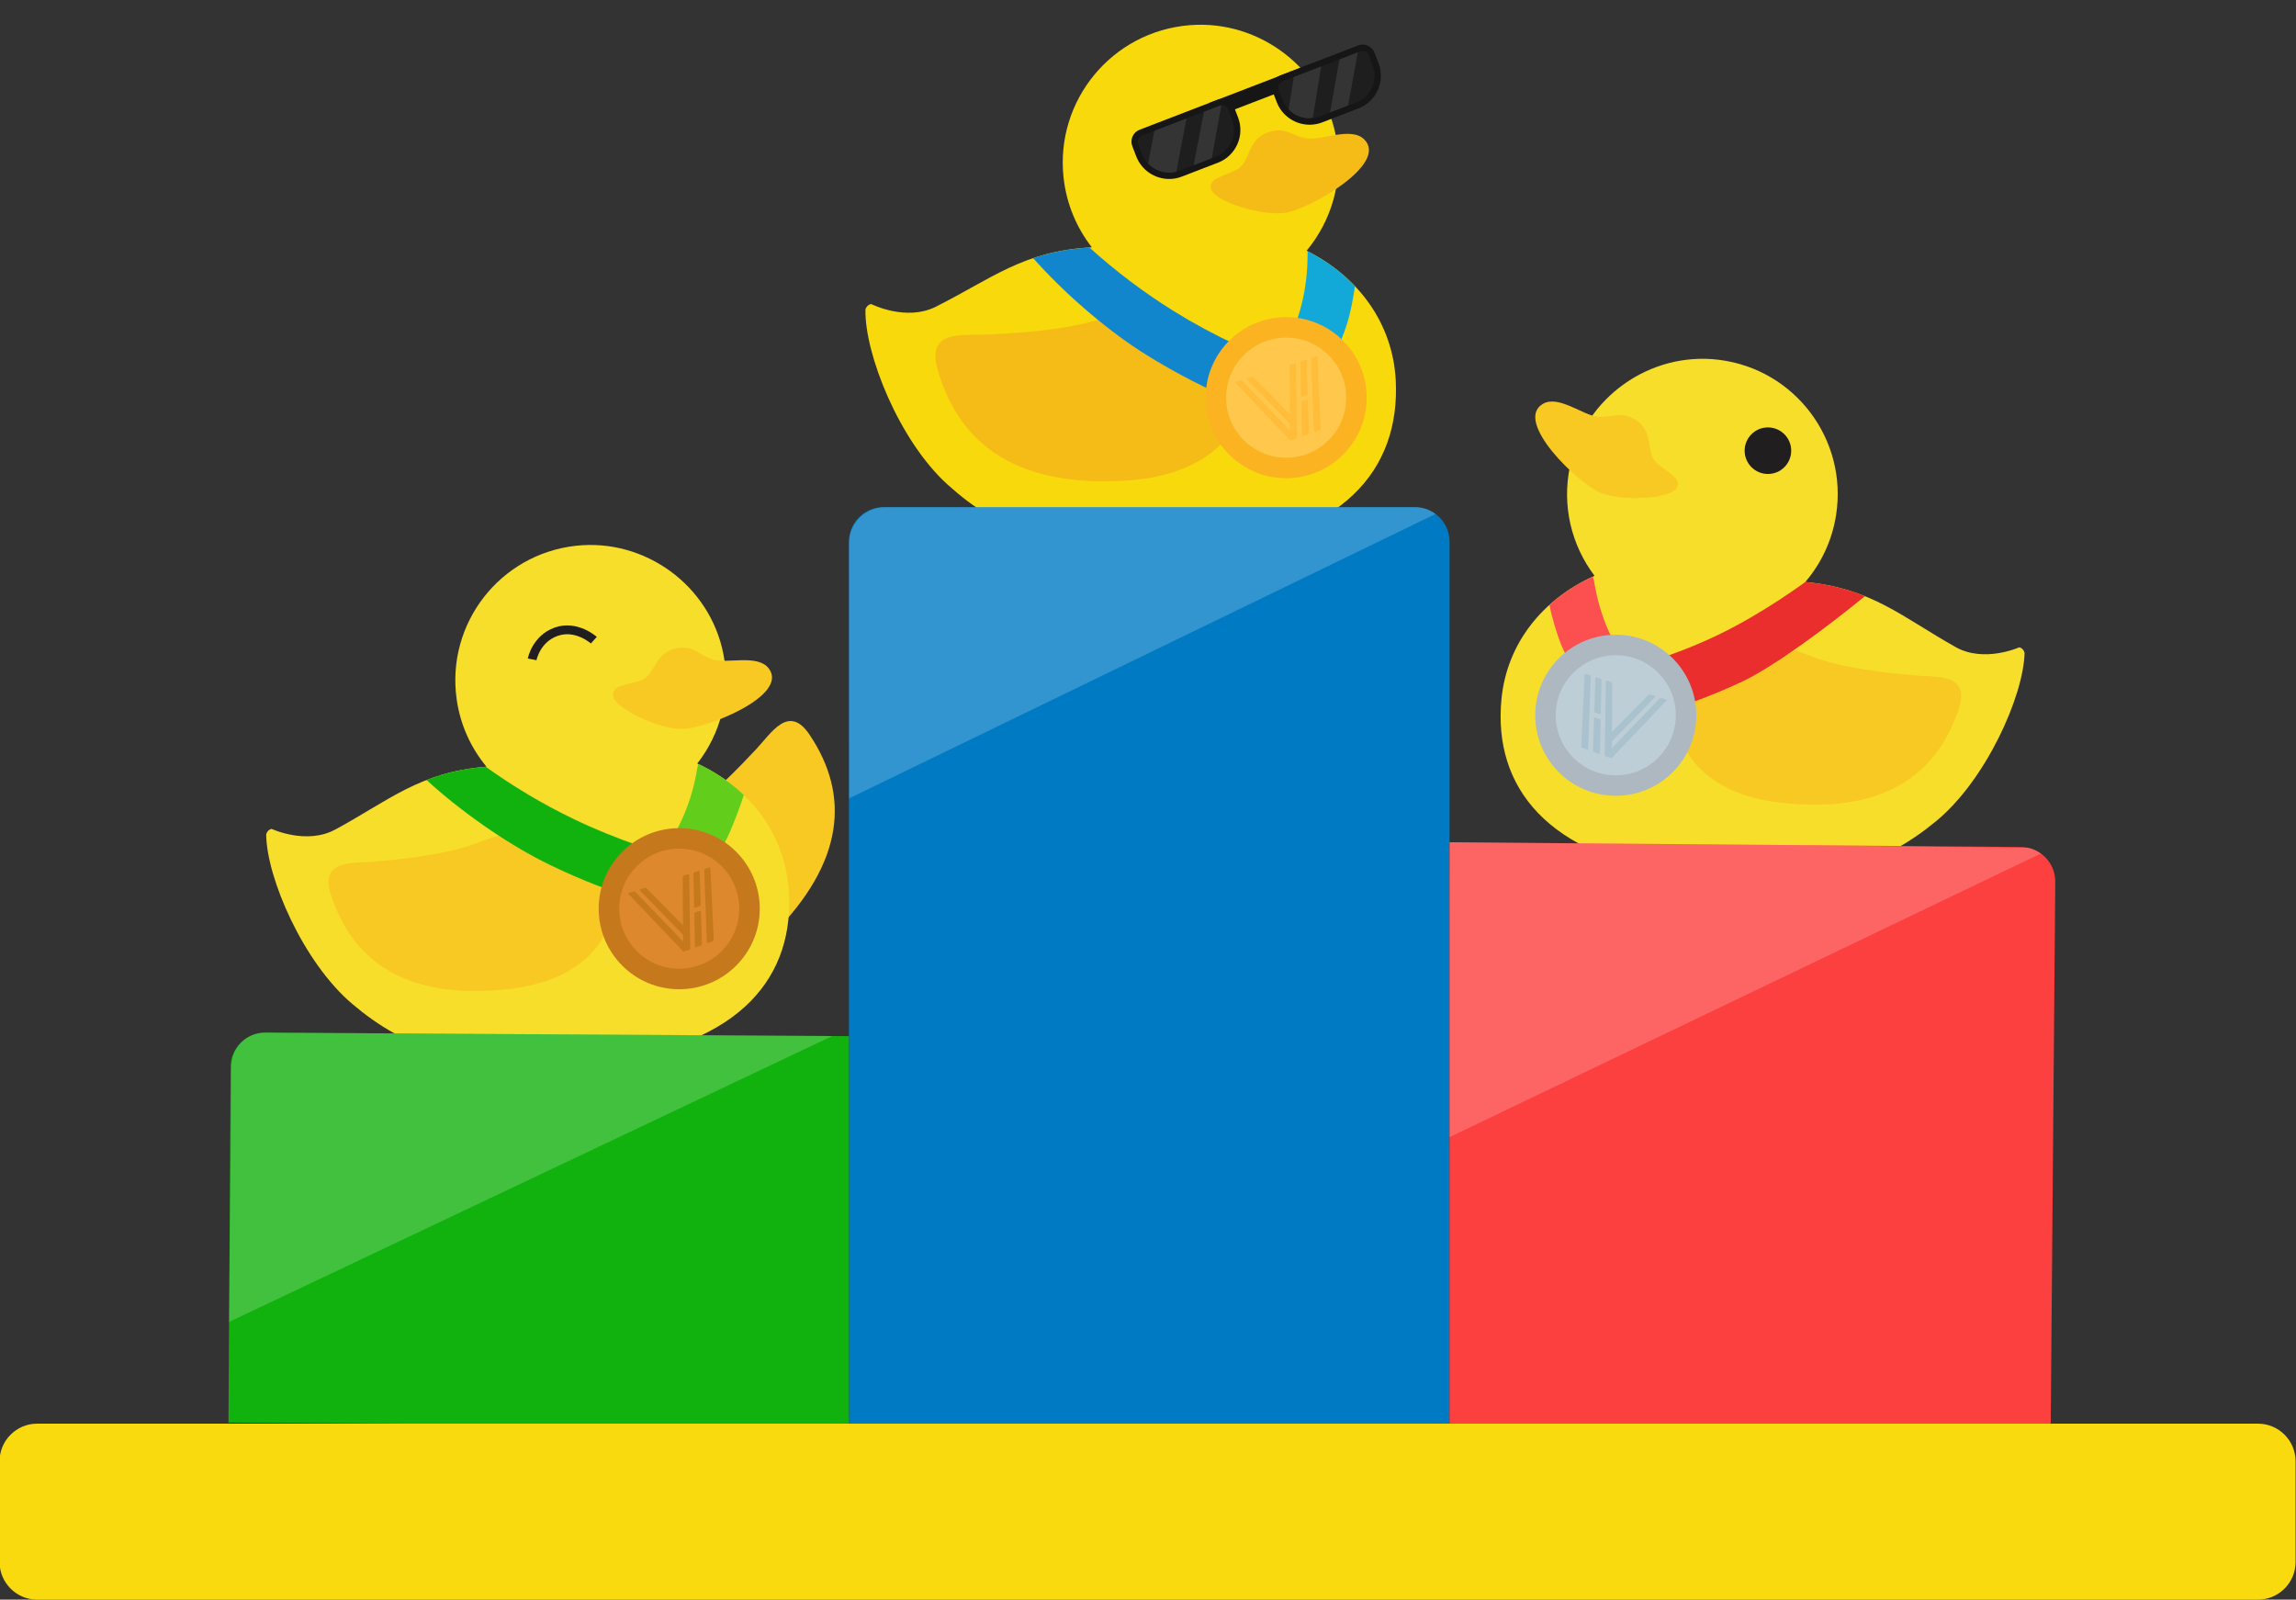 <?xml version="1.0" encoding="utf-8"?>
<!-- Generator: Adobe Illustrator 27.9.4, SVG Export Plug-In . SVG Version: 9.03 Build 54784)  -->
<svg version="1.1" id="road" xmlns="http://www.w3.org/2000/svg" xmlns:xlink="http://www.w3.org/1999/xlink" x="0px" y="0px"
	 viewBox="0 0 1300 905.62" style="enable-background:new 0 0 1300 905.62;" xml:space="preserve">
<rect x="0" y="0" width="1300" height="905.62" fill="#333333" stroke="none"/>
<style type="text/css">
	.st0{fill:#F8C823;}
	.st1{fill:#F7DE2B;}
	.st2{fill:#F7D90C;}
	.st3{fill:#F5BB17;}
	.st4{fill:#161616;}
	.st5{fill:#1E1E1E;}
	.st6{opacity:0.1;fill:#FFFFFF;enable-background:new    ;}
	.st7{fill:#12A9D8;}
	.st8{fill:#211E1F;}
	.st9{fill:#007AC3;}
	.st10{fill:#FC3F3F;}
	.st11{fill:none;stroke:#211E1F;stroke-width:5;stroke-miterlimit:10;}
	.st12{fill:#11B20D;}
	.st13{opacity:0.2;fill:#FFFFFF;enable-background:new    ;}
	.st14{fill:#1286CC;}
	.st15{fill:#FCB322;}
	.st16{fill:#FFC84D;}
	.st17{fill:#FFBD39;}
	.st18{fill:#62CE1B;}
	.st19{fill:#C6781C;}
	.st20{fill:#DD882C;}
	.st21{fill:#F9DA0E;}
	.st22{fill:#FC4F4F;}
	.st23{fill:#EA2D2D;}
	.st24{fill:#ADB8C0;}
	.st25{fill:#BECED7;}
	.st26{fill:#AAC2CD;}
</style>
<path class="st0" d="M382.67,464.15c17.79-10.25,38.1-32.19,45.43-39.95c8.56-9.07,18.44-25.93,30.31-8.2
	c22.78,34.01,20,72.01-21.26,113.36c-28.98,29.05-61.04,29.58-81.22,9.38C333.48,516.26,350.8,482.52,382.67,464.15L382.67,464.15z"
	/>
<path class="st1" d="M1107.26,366.33c-30.24-16.96-47.41-33.27-85.09-36.84c8.94-10.45,15.19-23.43,17.44-38.02
	c6.59-42.53-23.17-82.31-66.16-87.74c-39.16-4.95-76.27,21.37-84.48,59.98c-4.86,22.88,0.96,45.25,13.87,62.29
	c-29.21,13.06-49.61,38-52.7,69.72c-4.85,49.79,25.95,89.4,102.57,99.26c76.62,9.86,113.95-5.77,143.47-30.04
	c28.23-23.21,49.57-70.86,50.14-95.31c-0.72-2.8-3.03-3.15-3.03-3.15s-19.82,8.95-36.04-0.14L1107.26,366.33z"/>
<path class="st2" d="M529.92,173.63c31.55-15.88,49.78-31.7,88.29-33.6c-8.62-11.05-14.39-24.54-16.02-39.49
	c-4.76-43.59,27.34-82.71,71.35-86.28c40.08-3.25,76.65,25.24,83.24,64.91c3.9,23.5-3.05,46.01-16.96,62.76
	c29.13,14.63,48.76,40.94,50.45,73.37c2.66,50.9-30.5,89.8-108.93,96.34s-115.72-11.08-144.65-37.14
	c-27.67-24.91-47.22-74.39-46.67-99.3c0.86-2.81,3.23-3.07,3.23-3.07s19.76,10.02,36.68,1.5L529.92,173.63z"/>
<path class="st3" d="M718.3,74.78c-12.02,3.99-10.41,16.39-17,20.59s-18.14,5.3-15.4,12.12c2.75,6.82,28.44,14.95,41.93,12.96
	s58.53-27.53,44.64-41.49c-7.45-7.49-24.09,0.75-32.66-0.62C731.24,76.98,727.98,71.57,718.3,74.78z"/>
<g>
	
		<rect x="684.6" y="46.36" transform="matrix(0.933 -0.359 0.359 0.933 29.608 260.68)" class="st4" width="63.47" height="8.6"/>
	<path class="st5" d="M684.79,92.05l-12.1,4.66c-14.91,5.74-24.79-1.33-29.29-13.01l-0.14-0.37c-1.33-3.47,0.39-7.36,3.86-8.69
		l41.72-16.06c3.47-1.33,7.36,0.39,8.69,3.86l0.19,0.5c4.47,11.61,1.67,24.38-12.93,29.1V92.05z"/>
	<path class="st4" d="M662.24,101.32c-8.11,0.11-15.81-4.77-18.89-12.77l-2.24-5.83c-0.69-1.79-0.64-3.73,0.14-5.48
		s2.19-3.09,3.98-3.78l44.22-17.02c1.79-0.69,3.73-0.64,5.48,0.14s3.09,2.19,3.78,3.98l2.28,5.94c3.92,10.2-1.18,21.69-11.38,25.61
		l-20.5,7.89c-2.26,0.87-4.58,1.3-6.87,1.33V101.32z M691.97,59.52c-0.42,0-0.84,0.09-1.25,0.24L646.5,76.78
		c-1.85,0.71-2.78,2.8-2.07,4.65l2.24,5.83c3.24,8.42,12.73,12.64,21.15,9.39l20.5-7.89c8.36-3.22,12.55-12.64,9.33-21l-2.28-5.94
		c-0.35-0.9-1.02-1.61-1.9-2c-0.48-0.21-1-0.32-1.51-0.31L691.97,59.52z"/>
	<path class="st5" d="M764.34,61.34L752.24,66c-17.26,5.37-24.79-1.33-29.29-13.01l-0.14-0.37c-1.33-3.47,0.39-7.36,3.86-8.69
		l41.72-16.06c3.47-1.33,7.36,0.39,8.69,3.86l0.19,0.5C781.74,43.84,779.61,57.17,764.34,61.34L764.34,61.34z"/>
	<path class="st6" d="M768.86,29.18v-0.26c-0.32,0.03-0.64,0.09-0.95,0.22l-9.32,3.31l-5.53,31.34l10.24-4.04L768.86,29.18
		L768.86,29.18z"/>
	<path class="st6" d="M743.34,66.56l4.9-30.17l-15.62,6.97l-3.01,18.57c3.46,4.24,8.71,6.14,13.73,4.64V66.56z"/>
	<path class="st6" d="M691.54,59.57c-0.28,0.04-0.55,0.09-0.82,0.2l-9.02,3.47l-5.87,30.34l10.26-3.95l5.44-30.06L691.54,59.57z"/>
	<path class="st6" d="M666.03,97.24l5.77-30.18l-18.19,7l-3.55,18.57C654.07,96.87,660.18,98.75,666.03,97.24z"/>
	<path class="st4" d="M741.79,70.61c-8.11,0.11-15.81-4.77-18.89-12.77l-2.24-5.83c-0.69-1.79-0.64-3.73,0.14-5.49
		s2.19-3.09,3.98-3.78L769,25.72c1.79-0.69,3.73-0.64,5.48,0.14c1.75,0.78,3.09,2.19,3.78,3.98l2.28,5.94
		c3.92,10.2-1.18,21.69-11.38,25.61l-20.5,7.89C746.4,70.15,744.08,70.58,741.79,70.61L741.79,70.61z M771.52,28.81
		c-0.42,0-0.84,0.09-1.25,0.24l-44.22,17.02c-0.9,0.35-1.61,1.02-2,1.9s-0.42,1.86-0.07,2.76l2.24,5.83
		c3.24,8.42,12.73,12.64,21.15,9.39l20.5-7.89c8.36-3.22,12.55-12.64,9.33-21l-2.28-5.94c-0.35-0.9-1.02-1.61-1.9-2
		c-0.48-0.21-1-0.32-1.51-0.31L771.52,28.81z"/>
</g>
<path class="st3" d="M624.91,179.94c38.02-13.51,78.52-3.96,81.3,30.79c2.5,31.22-20.78,57.61-65.66,61.11
	c-63.91,4.99-97.59-19.74-109.76-62.97c-6.34-22.54,14.76-18.78,28.43-19.47C570.92,188.82,603.68,187.48,624.91,179.94
	L624.91,179.94z"/>
<path class="st7" d="M741.09,142.59l-0.68-0.33l-0.13,5.48c-0.23,9.57-1.66,19.02-4.24,28.08c-3.26,11.44-8.31,22.27-15.03,32.21
	l-1.6,2.38l19.99,20.27l2.34-3.8c0.66-1.08,16.35-26.67,21.76-46.33c1.4-5.08,2.63-11.32,3.68-18.53
	c-7.32-7.7-16.13-14.25-26.09-19.42V142.59z"/>
<circle class="st8" cx="1001" cy="255.16" r="13.18"/>
<path class="st0" d="M926.05,237.72c10.48,6.68,5.98,18.09,11.25,23.67c5.27,5.58,16,9.39,11.75,15.22
	c-4.25,5.84-30.65,7.42-43.01,2.29s-49.12-40.22-32.56-50.19c8.88-5.35,22.75,6.48,31.23,7.23s12.88-3.61,21.33,1.77L926.05,237.72z
	"/>
<path class="st0" d="M1024.49,371.16c-34.09-13.81-71.34-6.7-75.25,24.83c-3.51,28.33,16.65,53.28,57.38,58.24
	c58,7.07,89.65-14.12,102.44-53.01c6.67-20.27-12.7-17.69-25.12-18.85c-10.63-0.99-40.41-3.5-59.44-11.21L1024.49,371.16z"/>
<path class="st9" d="M500.24,287.13h300.95c10.79,0,19.55,8.76,19.55,19.55V806H480.69V306.68
	C480.69,295.89,489.45,287.13,500.24,287.13z"/>
<path class="st10" d="M1161.06,813.33l-340.32-2.86V476.85l323.56,2.69c10.8,0.09,19.48,8.92,19.39,19.72l-2.62,314.07H1161.06z"/>
<path class="st1" d="M189.82,469.66c30.48-16.52,47.89-32.59,85.62-35.61c-8.79-10.58-14.85-23.65-16.89-38.27
	c-5.97-42.62,24.36-81.96,67.42-86.78c39.23-4.38,75.96,22.47,83.6,61.19c4.53,22.94-1.61,45.23-14.77,62.08
	c29.02,13.48,49.06,38.71,51.69,70.47c4.13,49.86-27.23,89.01-103.99,97.77c-76.75,8.76-113.86-7.42-143.02-32.11
	c-27.89-23.61-48.55-71.57-48.76-96.02c0.76-2.79,3.07-3.11,3.07-3.11s19.69,9.23,36.03,0.37V469.66z"/>
<path class="st0" d="M383.22,367.03c-12.22,2.24-12.35,14.51-19.33,17.69s-18.36,2.67-16.62,9.68c1.74,7.01,25.6,18.41,38.98,18.32
	c13.38-0.1,60.65-18.77,49.06-34.24c-6.22-8.3-23.52-2.56-31.66-5.06S393.07,365.22,383.22,367.03L383.22,367.03z"/>
<path class="st0" d="M271.94,476.62c34.11-13.77,71.35-6.62,75.22,24.91c3.48,28.34-16.7,53.26-57.44,58.18
	c-58,7.01-89.64-14.22-102.38-53.12c-6.64-20.28,12.72-17.67,25.14-18.82C223.11,486.79,252.9,484.31,271.94,476.62L271.94,476.62z"
	/>
<path class="st11" d="M301.3,373.3c0,0,2.17-11.6,13.64-15.66s21.29,4.8,21.29,4.8"/>
<path class="st12" d="M480.68,807.54l-351.32-2.13l1.22-201.37c0.07-10.8,8.87-19.5,19.67-19.43l330.43,2.01v220.93V807.54z"/>
<path class="st13" d="M150.23,584.6l321.01,1.95L129.7,748.41l1.33-144.9C131.12,592.99,139.71,584.53,150.23,584.6z"/>
<rect x="650.75" y="158" class="st2" width="54" height="37"/>
<path class="st14" d="M738.57,240.92l4.33,1.27l0.16-4.51c0.29-8.48-0.7-16.96-2.96-25.2l-0.5-1.82l-1.8-0.58
	c-25.79-8.37-50.42-19.79-73.22-33.95c-16.68-10.36-32.62-22.36-47.37-35.67l-0.38-0.34c-12.33,0.73-22.58,2.9-31.88,6.04l2.89,3.15
	c18.11,19.75,41.03,39.06,61.31,51.65c16.89,10.5,34.8,19.68,53.23,27.27C713.91,232.99,726.09,237.25,738.57,240.92L738.57,240.92z
	"/>
<g>
	<circle class="st15" cx="728.23" cy="225.14" r="45.6"/>
	<circle class="st16" cx="728.23" cy="225.14" r="34"/>
	<g>
		<path class="st17" d="M733.21,205.58l-2.37,0.75c-0.35,0.13-0.59,0.41-0.61,0.74l0.15,27.5l-20.67-20.99
			c-0.26-0.24-0.67-0.33-1.05-0.22l-2.49,0.79c-0.24,0.05-0.39,0.25-0.34,0.45c0.02,0.07,0.06,0.13,0.12,0.18l24.25,24.92
			c0.06,0.06,0.13,0.11,0.21,0.16l0.02,3.86l-27.06-28.12c-0.26-0.24-0.67-0.33-1.06-0.22l-2.52,0.8c-0.24,0.05-0.4,0.26-0.35,0.46
			c0.02,0.07,0.05,0.13,0.11,0.18l30.6,32.17c0.11,0.11,0.26,0.2,0.42,0.25c0.14,0.16,0.38,0.21,0.58,0.11l2.63-0.95
			c0.1-0.04,0.2-0.09,0.28-0.16c0.08-0.05,0.15-0.11,0.19-0.2c0.13-0.16,0.2-0.35,0.2-0.55l-0.61-41.55
			c0.02-0.19-0.15-0.37-0.38-0.39c-0.08,0-0.16,0-0.24,0.04L733.21,205.58z"/>
		<path class="st17" d="M745.25,201.77l-2.31,0.73c-0.35,0.13-0.57,0.4-0.58,0.72l1.53,40.88c-0.02,0.23,0.17,0.44,0.43,0.46
			c0.09,0,0.18,0,0.26-0.05l2.56-0.92c0.38-0.16,0.62-0.5,0.63-0.88l-1.9-40.6c0.02-0.19-0.16-0.36-0.39-0.38
			C745.4,201.73,745.32,201.73,745.25,201.77z"/>
		<path class="st17" d="M739.88,226.38l-2.48,0.84c-0.37,0.14-0.61,0.46-0.63,0.82l0.39,18.47c-0.02,0.24,0.16,0.44,0.42,0.47
			c0.09,0,0.18,0,0.26-0.05l2.61-0.94c0.38-0.16,0.62-0.5,0.64-0.88l-0.56-18.36c0.02-0.21-0.17-0.4-0.41-0.42
			c-0.08,0-0.17,0-0.24,0.04L739.88,226.38z"/>
		<path class="st17" d="M737.32,224.57l2.46-0.83c0.37-0.14,0.6-0.45,0.61-0.8l-0.58-18.92c0-0.25-0.21-0.4-0.47-0.37
			c-0.02,0-0.04,0.01-0.05,0.02l-2.49,0.79c-0.06,0.02-0.12,0.05-0.18,0.09c-0.14,0.1-0.25,0.23-0.31,0.37
			c-0.02,0.06-0.03,0.12-0.03,0.18l0.41,19.24c0.07,0.23,0.32,0.35,0.62,0.24L737.32,224.57z"/>
	</g>
</g>
<g>
	<path class="st18" d="M395.75,431v0.04c0,0,0-0.02,0.01-0.03c0,0,0,0-0.01,0V431z"/>
	<path class="st18" d="M385.77,513.63c0.8-0.98,19.72-24.28,27.69-43.06c1.92-4.53,5.59-13.6,7.68-20.49
		c-7.35-7.04-16.05-12.94-25.77-17.53l-0.6,2.44c-1.49,9.46-4.15,18.64-7.91,27.28c-4.74,10.91-11.18,20.98-19.14,29.95l-1.9,2.14
		l17.14,22.73L385.77,513.63L385.77,513.63z"/>
</g>
<path class="st12" d="M245.19,444.91c20.1,17.72,44.93,34.5,66.43,44.88c17.91,8.66,36.69,15.89,55.82,21.49
	c11.97,3.51,24.53,6.47,37.33,8.79l4.44,0.81l-0.32-4.5c-0.61-8.46-2.49-16.79-5.61-24.75l-0.69-1.76l-1.85-0.39
	c-26.53-5.6-52.24-14.35-76.4-26.02c-17.13-8.27-33.71-18.16-49.34-29.37c-13.14,1.09-23.81,3.78-33.44,7.51l3.64,3.31H245.19z"/>
<g>
	<circle class="st19" cx="384.58" cy="514.46" r="45.6"/>
	<circle class="st20" cx="384.58" cy="514.46" r="34"/>
	<g>
		<path class="st19" d="M389.56,494.9l-2.37,0.75c-0.35,0.13-0.59,0.41-0.61,0.74l0.15,27.5l-20.67-20.99
			c-0.26-0.24-0.67-0.33-1.05-0.22l-2.49,0.79c-0.24,0.05-0.39,0.25-0.34,0.45c0.02,0.07,0.06,0.13,0.12,0.18l24.25,24.92
			c0.06,0.06,0.13,0.11,0.21,0.16l0.02,3.86l-27.06-28.12c-0.26-0.24-0.67-0.33-1.06-0.22l-2.52,0.8c-0.24,0.05-0.4,0.26-0.35,0.46
			c0.02,0.07,0.05,0.13,0.11,0.18l30.6,32.17c0.11,0.11,0.26,0.2,0.42,0.25c0.14,0.16,0.38,0.21,0.58,0.11l2.63-0.95
			c0.1-0.04,0.2-0.09,0.28-0.16c0.08-0.05,0.15-0.11,0.19-0.2c0.13-0.16,0.2-0.35,0.2-0.55l-0.61-41.55
			c0.02-0.19-0.15-0.37-0.38-0.39c-0.08,0-0.16,0-0.24,0.04L389.56,494.9z"/>
		<path class="st19" d="M401.6,491.09l-2.31,0.73c-0.35,0.13-0.57,0.4-0.58,0.72l1.53,40.88c-0.02,0.23,0.17,0.44,0.43,0.46
			c0.09,0,0.18,0,0.26-0.05l2.56-0.92c0.38-0.16,0.62-0.5,0.63-0.88l-1.9-40.6c0.02-0.19-0.16-0.36-0.39-0.38
			C401.75,491.05,401.67,491.05,401.6,491.09L401.6,491.09z"/>
		<path class="st19" d="M396.23,515.7l-2.48,0.84c-0.37,0.14-0.61,0.46-0.63,0.82l0.39,18.47c-0.02,0.24,0.16,0.44,0.42,0.47
			c0.09,0,0.18,0,0.26-0.05l2.61-0.94c0.38-0.16,0.62-0.5,0.64-0.88l-0.56-18.36c0.02-0.21-0.17-0.4-0.41-0.42
			c-0.08,0-0.17,0-0.24,0.04L396.23,515.7z"/>
		<path class="st19" d="M393.67,513.89l2.46-0.83c0.37-0.14,0.6-0.45,0.61-0.8l-0.58-18.92c0-0.25-0.21-0.4-0.47-0.37
			c-0.02,0-0.04,0.01-0.05,0.02l-2.49,0.79c-0.06,0.02-0.12,0.05-0.18,0.09c-0.14,0.1-0.25,0.23-0.31,0.37
			c-0.02,0.06-0.03,0.12-0.03,0.18l0.41,19.24C393.11,513.89,393.36,514.01,393.67,513.89L393.67,513.89z"/>
	</g>
</g>
<path class="st21" d="M21.07,806h1257.37c11.77,0,21.32,9.54,21.32,21.32v56.99c0,11.77-9.54,21.32-21.32,21.32H21.07
	c-11.77,0-21.32-9.54-21.32-21.32v-56.99C-0.25,815.54,9.29,806,21.07,806z"/>
<path class="st22" d="M910.56,356.76c-3.75-8.64-6.41-17.82-7.91-27.28l-0.75-3.05c-9.18,4.21-17.47,9.61-24.6,16.03
	c1.52,7.93,4.88,18.41,6.66,22.61c7.96,18.77,26.88,42.07,27.69,43.06l2.82,3.46l17.14-22.73l-1.9-2.14
	c-7.96-8.96-14.41-19.04-19.14-29.95L910.56,356.76z"/>
<path class="st23" d="M1055.91,337.52c-9.68-3.91-20.43-6.77-33.74-8.03c0.16-0.18-23.42,17.51-49.49,30
	c-23.99,11.49-49.83,19.49-76.42,24.58l-1.85,0.35l-0.66,1.75c-3,7.92-4.76,16.22-5.23,24.69l-0.25,4.5l4.45-0.72
	c12.84-2.08,25.42-4.8,37.41-8.08c19.14-5.24,37.92-12.12,55.79-20.44c18.99-8.84,50.84-32.86,70-48.61L1055.91,337.52z"/>
<g>
	<circle class="st24" cx="914.85" cy="404.95" r="45.6"/>
	<circle class="st25" cx="914.85" cy="404.95" r="34"/>
	<g>
		<path class="st26" d="M909.87,385.39l2.37,0.75c0.35,0.13,0.59,0.41,0.61,0.74l-0.15,27.5l20.67-20.99
			c0.26-0.24,0.67-0.33,1.05-0.22l2.49,0.79c0.24,0.05,0.39,0.25,0.34,0.45c-0.02,0.07-0.06,0.13-0.12,0.18l-24.25,24.92
			c-0.06,0.06-0.13,0.11-0.21,0.16l-0.02,3.86l27.06-28.12c0.26-0.24,0.67-0.33,1.06-0.22l2.52,0.8c0.24,0.05,0.4,0.26,0.35,0.46
			c-0.02,0.07-0.05,0.13-0.11,0.18l-30.6,32.17c-0.11,0.11-0.26,0.2-0.42,0.25c-0.14,0.16-0.38,0.21-0.58,0.11l-2.63-0.95
			c-0.1-0.04-0.2-0.09-0.28-0.16c-0.08-0.05-0.15-0.11-0.19-0.2c-0.13-0.16-0.2-0.35-0.2-0.55l0.61-41.55
			c-0.02-0.19,0.15-0.37,0.38-0.39c0.08,0,0.16,0,0.24,0.04L909.87,385.39z"/>
		<path class="st26" d="M897.83,381.57l2.31,0.73c0.35,0.13,0.57,0.4,0.58,0.72l-1.53,40.88c0.02,0.23-0.17,0.44-0.43,0.46
			c-0.09,0-0.18,0-0.26-0.05l-2.56-0.92c-0.38-0.16-0.62-0.5-0.63-0.88l1.9-40.6c-0.02-0.19,0.16-0.36,0.39-0.38
			C897.68,381.53,897.76,381.53,897.83,381.57z"/>
		<path class="st26" d="M903.2,406.19l2.48,0.84c0.37,0.14,0.61,0.46,0.63,0.82l-0.39,18.47c0.02,0.24-0.16,0.44-0.42,0.47
			c-0.09,0-0.18,0-0.26-0.05l-2.61-0.94c-0.38-0.16-0.62-0.5-0.64-0.88l0.56-18.36c-0.02-0.21,0.17-0.4,0.41-0.42
			c0.08,0,0.17,0,0.24,0.04L903.2,406.19z"/>
		<path class="st26" d="M905.76,404.38l-2.46-0.83c-0.37-0.14-0.6-0.45-0.61-0.8l0.58-18.92c0-0.25,0.21-0.4,0.47-0.37
			c0.02,0,0.04,0.01,0.05,0.02l2.49,0.79c0.06,0.02,0.12,0.05,0.18,0.09c0.14,0.1,0.25,0.23,0.31,0.37
			c0.02,0.06,0.03,0.12,0.03,0.18l-0.41,19.24c-0.07,0.23-0.32,0.35-0.62,0.24L905.76,404.38z"/>
	</g>
</g>
<path class="st13" d="M480.69,307.63L480.77,452L812.8,290.98c-3.25-2.41-7.26-3.85-11.61-3.85H501.18
	C489.86,287.13,480.68,296.31,480.69,307.63z"/>
<path class="st13" d="M820.85,476.85l-0.11,40.42v126.51l334.79-160.56c-2.11-1.52-4.53-2.63-7.15-3.21l-147.27-1.66L820.85,476.85z
	"/>
</svg>
